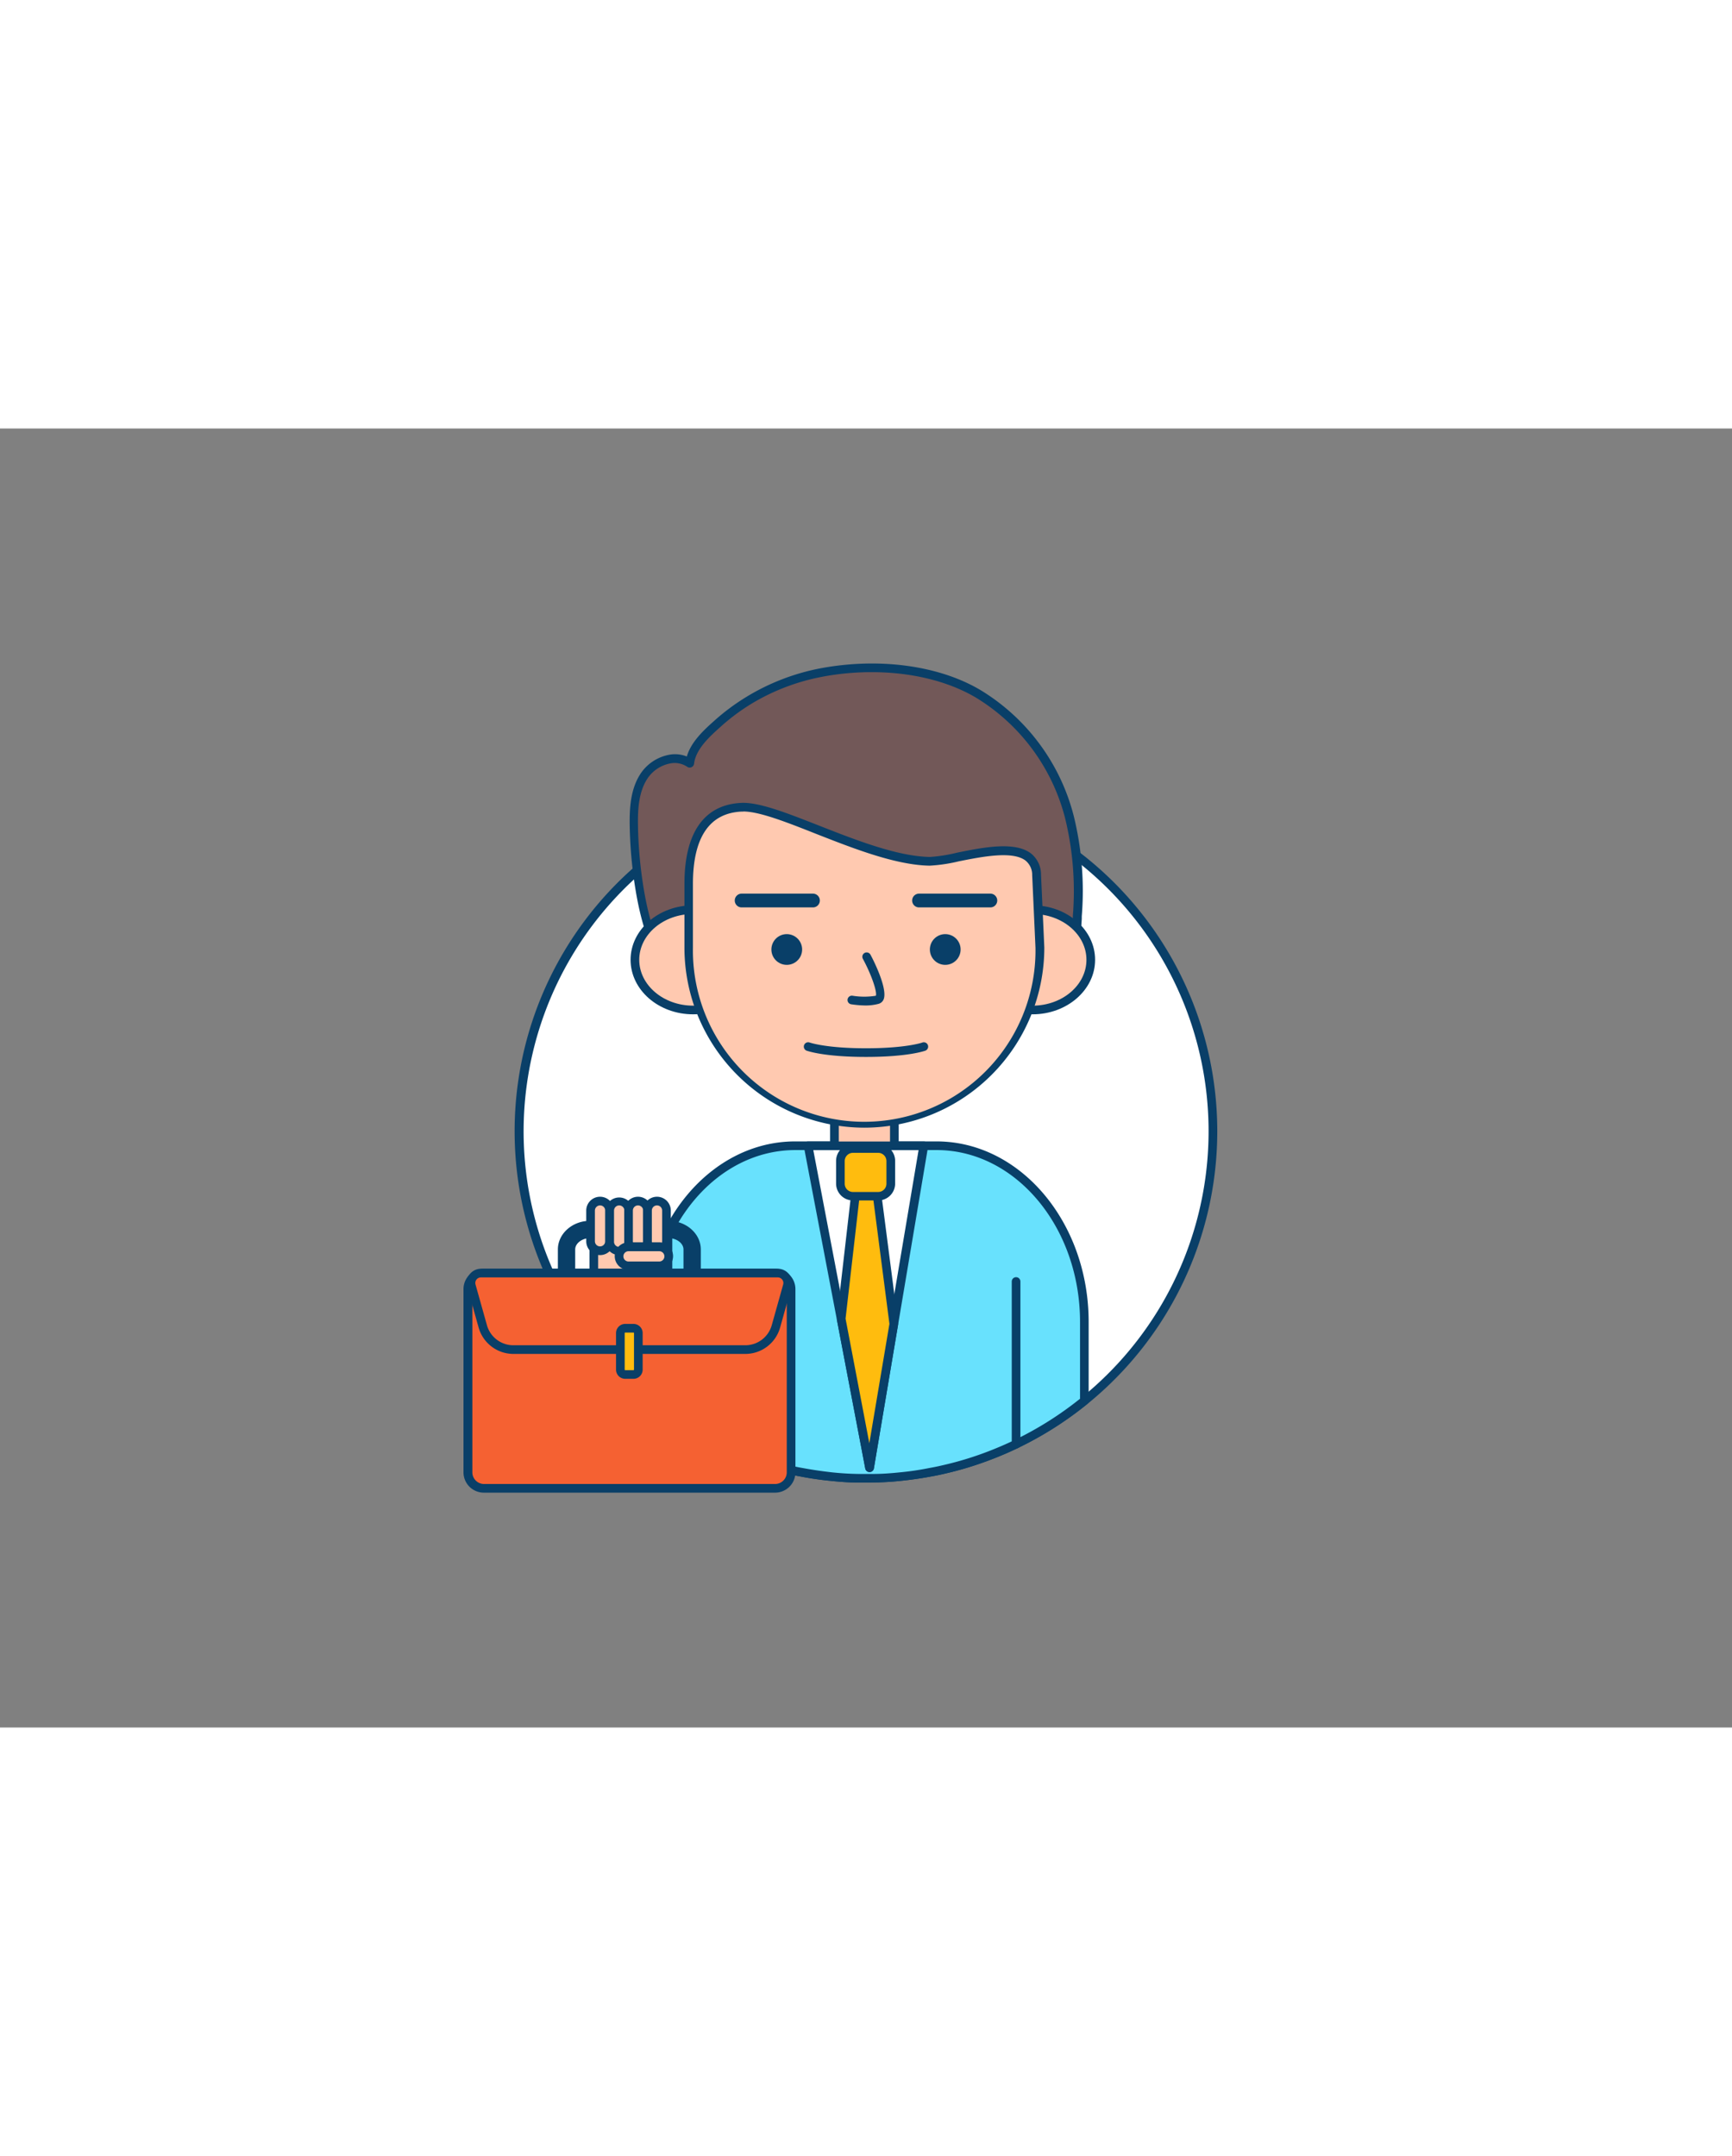 <svg xmlns="http://www.w3.org/2000/svg" viewBox="0 0 400 300" data-imageid="under-constructions-3b" imageName="Businessman" class="illustrations_image" style="width: 241px;"><rect x="0" y="0" width="400" height="300" fill="#808080" stroke="none"/><g id="_272_businessman_outline" data-name="#272_businessman_outline"><path d="M280.13,162.29a79.83,79.83,0,0,1-20.27,53.28,80.6,80.6,0,0,1-25.2,19q-2.83,1.37-5.78,2.5A77.21,77.21,0,0,1,218,240.39c-1.08.26-2.16.48-3.26.67q-3.39.65-6.89,1c-2,.21-4.1.32-6.19.36-.56,0-1.11,0-1.67,0s-1.18,0-1.76,0q-3.09-.06-6.1-.36-3.49-.33-6.89-1c-1.1-.19-2.18-.41-3.26-.67a77.21,77.21,0,0,1-10.87-3.33q-2.94-1.14-5.78-2.5a80.16,80.16,0,0,1,58.49-148.8,76.75,76.75,0,0,1,8.47,3.18,80.21,80.21,0,0,1,47.83,73.35Z" fill="#fff"/><path d="M200,243.43c-.6,0-1.2,0-1.79,0-2,0-4.11-.16-6.17-.37-2.31-.22-4.66-.55-7-1-1.17-.21-2.25-.43-3.3-.68a78.69,78.69,0,0,1-11-3.38c-2-.79-4-1.64-5.85-2.53a81.68,81.68,0,0,1-16-10.14A81.16,81.16,0,0,1,224.13,84.8a81.72,81.72,0,0,1,25.58,13.38,81.13,81.13,0,0,1,1.37,127.14,81.68,81.68,0,0,1-16,10.14c-1.83.89-3.8,1.74-5.85,2.53a78.69,78.69,0,0,1-11,3.38c-1.05.25-2.13.47-3.31.68-2.31.43-4.66.76-7,1-2,.21-4.08.33-6.26.37C201.13,243.42,200.57,243.43,200,243.43Zm0-160.27a79.16,79.16,0,0,0-34.22,150.5c1.79.86,3.71,1.69,5.7,2.47a76.56,76.56,0,0,0,10.73,3.29c1,.24,2.07.46,3.21.66,2.27.42,4.56.75,6.82,1,2,.21,4,.33,6,.36,1.13,0,2.25,0,3.38,0,2.14,0,4.19-.16,6.11-.36,2.27-.21,4.56-.54,6.82-1,1.15-.2,2.2-.42,3.21-.66a75.75,75.75,0,0,0,10.73-3.29c2-.78,3.92-1.61,5.71-2.47a79.15,79.15,0,0,0-2.33-143.8,76.57,76.57,0,0,0-8.36-3.15A79.5,79.5,0,0,0,200,83.16Z" fill="#093f68"/><path d="M194.61,55.63c10.57-1.13,22.36.33,31.28,5.63A46.94,46.94,0,0,1,247,89.82a72.34,72.34,0,0,1,1.79,22.77c-.13,2-.89,18.61-3.54,18.58l-3.92,0-49.69-.58-26.44-.3c-1.8,0-4.19.57-5.89.07-2.4-.71-4.38-4.2-5.61-6.2-3.24-5.3-4.93-11.45-6-17.54a100.8,100.8,0,0,1-1.36-14.81c-.07-4,.17-8.3,2.43-11.64s7.17-5.19,10.46-2.86c.43-3.65,3.68-6.68,6.33-9.06A49.9,49.9,0,0,1,173,62.78a50.8,50.8,0,0,1,16.49-6.38C191.13,56.08,192.85,55.82,194.61,55.63Z" fill="#725858"/><path d="M245.28,132.17h0l-80.05-.92a17.54,17.54,0,0,0-1.95.13,11.39,11.39,0,0,1-4.21-.1c-2.62-.78-4.62-4.07-5.94-6.24l-.24-.4c-2.9-4.74-4.83-10.42-6.08-17.9a101.35,101.35,0,0,1-1.38-14.95c-.07-4.24.19-8.65,2.6-12.22a10.22,10.22,0,0,1,6.4-4.2,7.27,7.27,0,0,1,4.19.38c1-3.5,4.19-6.33,6.37-8.28a50.25,50.25,0,0,1,7.49-5.55,51.31,51.31,0,0,1,16.81-6.5c1.71-.33,3.47-.59,5.24-.78h0c11.95-1.28,23.58.82,31.9,5.76A47.84,47.84,0,0,1,248,89.57a72.5,72.5,0,0,1,1.83,23.08l0,.61C248.76,130.64,246.93,132.17,245.28,132.17Zm-80.16-2.92h.1l79.94.92c.38-.36,1.78-2.65,2.61-17l0-.62A70.91,70.91,0,0,0,246,90.07a45.87,45.87,0,0,0-20.66-27.95c-8-4.72-19.13-6.73-30.66-5.5-1.72.19-3.43.44-5.08.77a49.25,49.25,0,0,0-16.16,6.24A48,48,0,0,0,166.29,69c-2.23,2-5.61,5-6,8.43a1,1,0,0,1-.59.79,1,1,0,0,1-1-.1,5.2,5.2,0,0,0-4-.75,8.15,8.15,0,0,0-5.1,3.36c-2.1,3.11-2.33,7.15-2.26,11.06a100,100,0,0,0,1.35,14.66c1.21,7.22,3.06,12.68,5.82,17.19l.24.4c1.09,1.8,2.92,4.81,4.8,5.36a10.06,10.06,0,0,0,3.44,0C163.75,129.32,164.46,129.25,165.12,129.25Zm29.49-73.62h0Z" fill="#093f68"/><path d="M250.45,206.34v18.21a80.19,80.19,0,0,1-15.79,10q-2.83,1.37-5.78,2.5A77.21,77.21,0,0,1,218,240.39c-1.08.26-2.16.48-3.26.67q-3.39.65-6.89,1c-2,.21-4.1.32-6.19.36-.56,0-1.11,0-1.67,0s-1.18,0-1.76,0q-3.09-.06-6.1-.36-3.49-.33-6.89-1c-1.1-.19-2.18-.41-3.26-.67a77.21,77.21,0,0,1-10.87-3.33q-2.94-1.14-5.78-2.5a80.19,80.19,0,0,1-15.79-10V206.34c0-22.47,15.28-40.7,34.14-40.7h32.62C235.17,165.64,250.45,183.87,250.45,206.34Z" fill="#68e1fd" class="target-color"/><path d="M200,243.43c-.6,0-1.2,0-1.79,0-2,0-4.11-.16-6.17-.37-2.31-.22-4.66-.55-7-1-1.17-.21-2.25-.43-3.3-.68a78.69,78.69,0,0,1-11-3.38c-2-.79-4-1.64-5.85-2.53a81.68,81.68,0,0,1-16-10.14,1,1,0,0,1-.37-.77V206.34c0-23,15.76-41.7,35.14-41.7h32.62c19.38,0,35.14,18.71,35.14,41.7v18.21a1,1,0,0,1-.37.77,81.68,81.68,0,0,1-16,10.14c-1.83.89-3.8,1.74-5.85,2.53a78.69,78.69,0,0,1-11,3.38c-1.05.25-2.13.47-3.31.68-2.31.43-4.66.76-7,1-2,.21-4.08.33-6.26.37C201.13,243.42,200.57,243.43,200,243.43Zm-49.45-19.36a79.34,79.34,0,0,0,15.23,9.59c1.79.86,3.71,1.69,5.7,2.47a76.56,76.56,0,0,0,10.73,3.29c1,.24,2.07.46,3.21.66,2.27.42,4.56.75,6.82,1,2,.21,4,.33,6,.36,1.13,0,2.25,0,3.38,0,2.14,0,4.19-.16,6.11-.36,2.27-.21,4.56-.54,6.82-1,1.15-.2,2.2-.42,3.21-.66a75.75,75.75,0,0,0,10.73-3.29c2-.78,3.92-1.61,5.71-2.47a79.34,79.34,0,0,0,15.23-9.59V206.34c0-21.89-14.87-39.7-33.14-39.7H183.69c-18.27,0-33.14,17.81-33.14,39.7Zm99.9.48h0Z" fill="#093f68"/><polyline points="192.71 166.62 192.71 158.65 206.55 158.65 206.55 166.62" fill="#ffc9b0"/><path d="M206.55,167.62a1,1,0,0,1-1-1v-7H193.71v7a1,1,0,0,1-2,0v-8a1,1,0,0,1,1-1h13.84a1,1,0,0,1,1,1v8A1,1,0,0,1,206.55,167.62Z" fill="#093f68"/><ellipse cx="160.08" cy="122.7" rx="13.45" ry="11.59" fill="#ffc9b0"/><path d="M160.08,135.29c-8,0-14.45-5.65-14.45-12.59s6.48-12.58,14.45-12.58,14.44,5.64,14.44,12.58S168,135.29,160.08,135.29Zm0-23.17c-6.87,0-12.45,4.75-12.45,10.58s5.58,10.59,12.45,10.59,12.44-4.75,12.44-10.59S166.94,112.12,160.08,112.12Z" fill="#093f68"/><ellipse cx="238.47" cy="122.7" rx="13.45" ry="11.59" fill="#ffc9b0"/><path d="M238.47,135.29c-8,0-14.45-5.65-14.45-12.59s6.48-12.58,14.45-12.58,14.44,5.64,14.44,12.58S246.43,135.29,238.47,135.29Zm0-23.17c-6.87,0-12.45,4.75-12.45,10.58s5.58,10.59,12.45,10.59,12.44-4.75,12.44-10.59S245.33,112.12,238.47,112.12Z" fill="#093f68"/><path d="M199.63,160.47h0a40.56,40.56,0,0,1-40.56-40.56V105.17c0-10.22,3.54-17.32,12.21-17.71S200.6,99.71,214.75,100c5.84.11,24.19-7.26,24.67,3.16l.76,16.8A40.55,40.55,0,0,1,199.63,160.47Z" fill="#ffc9b0"/><path d="M199.63,161.47a41.61,41.61,0,0,1-41.56-41.56V105.17c0-11.85,4.56-18.32,13.17-18.71,4.11-.18,10.5,2.34,17.92,5.25,8.48,3.33,18.09,7.11,25.61,7.24a36.28,36.28,0,0,0,6.3-1c5.94-1.2,13.34-2.69,17.07.22a6.23,6.23,0,0,1,2.28,4.85l.76,16.81A41.61,41.61,0,0,1,199.63,161.47Zm-28-73h-.34c-7.47.33-11.26,6-11.26,16.71v14.74a39.56,39.56,0,1,0,79.11,0l-.76-16.76a4.23,4.23,0,0,0-1.52-3.36c-3-2.34-10.18-.89-15.43.16a37.15,37.15,0,0,1-6.73,1c-7.88-.13-17.68-4-26.31-7.38C181.73,90.94,175.39,88.45,171.67,88.45Z" fill="#093f68"/><path d="M165.34,235.56a1,1,0,0,1-1-1V197a1,1,0,0,1,2,0v37.54A1,1,0,0,1,165.34,235.56Z" fill="#093f68"/><path d="M234.66,235.56a1,1,0,0,1-1-1V197a1,1,0,0,1,2,0v37.54A1,1,0,0,1,234.66,235.56Z" fill="#093f68"/><polygon points="213.35 165.64 206.42 206.78 200.83 239.98 194.27 205.59 186.65 165.64 213.35 165.64" fill="#fff"/><path d="M200.83,241a1,1,0,0,1-1-.81l-14.18-74.34a1,1,0,0,1,1-1.19h26.7a1,1,0,0,1,.76.35,1,1,0,0,1,.23.82l-12.52,74.34a1,1,0,0,1-1,.83Zm-13-74.34,12.91,67.68,11.4-67.68Z" fill="#093f68"/><polygon points="206.42 206.78 200.83 239.98 194.27 205.59 198.49 168.85 198.56 168.26 198.56 168.24 201.44 168.24 201.44 168.26 201.51 168.85 206.42 206.78" fill="#ffbc0e"/><path d="M200.83,241a1,1,0,0,1-1-.81l-6.56-34.39a1,1,0,0,1,0-.3l4.29-37.32a1,1,0,0,1,1-.92h2.88a1,1,0,0,1,1,1l.06.49,4.91,37.92a1.5,1.5,0,0,1,0,.3l-5.59,33.2a1,1,0,0,1-1,.83Zm-5.55-35.43,5.49,28.77,4.64-27.56-4.86-37.52h-1.1Z" fill="#093f68"/><rect x="194.08" y="166.24" width="11.63" height="11.04" rx="2.91" fill="#ffbc0e"/><path d="M202.81,178.28H197a3.91,3.91,0,0,1-3.91-3.9v-5.24a3.91,3.91,0,0,1,3.91-3.9h5.82a3.91,3.91,0,0,1,3.91,3.9v5.24A3.91,3.91,0,0,1,202.81,178.28Zm-5.82-11a1.91,1.91,0,0,0-1.91,1.9v5.24a1.91,1.91,0,0,0,1.91,1.9h5.82a1.91,1.91,0,0,0,1.91-1.9v-5.24a1.91,1.91,0,0,0-1.91-1.9Z" fill="#093f68"/><circle cx="181.7" cy="120.32" r="3.55" fill="#093f68"/><circle cx="218.3" cy="120.32" r="3.55" fill="#093f68"/><path d="M200,133.25a23.42,23.42,0,0,1-3.44-.28,1,1,0,0,1-.81-1.16,1,1,0,0,1,1.16-.81,16.86,16.86,0,0,0,5.37,0c.31-.92-1-4.82-3-8.52a1,1,0,1,1,1.77-.93c1,1.85,4,8.06,3,10.34a1.78,1.78,0,0,1-1.22,1A11.83,11.83,0,0,1,200,133.25Z" fill="#093f68"/><path d="M200,145.13c-9.72,0-13.55-1.39-13.71-1.44a1,1,0,0,1,.71-1.88s3.72,1.32,13,1.32,13-1.31,13-1.32a1,1,0,0,1,.7,1.88C213.55,143.74,209.72,145.13,200,145.13Z" fill="#093f68"/><path d="M187.75,110.6H171.28a1.59,1.59,0,0,1,0-3.18h16.47a1.59,1.59,0,0,1,0,3.18Z" fill="#093f68"/><path d="M228.72,110.6H212.25a1.59,1.59,0,0,1,0-3.18h16.47a1.59,1.59,0,0,1,0,3.18Z" fill="#093f68"/><rect x="137.14" y="186.01" width="17.12" height="17.12" fill="#ffc9b0"/><path d="M154.26,204.13H137.14a1,1,0,0,1-1-1V186a1,1,0,0,1,1-1h17.12a1,1,0,0,1,1,1v17.12A1,1,0,0,1,154.26,204.13Zm-16.12-2h15.12V187H138.14Z" fill="#093f68"/><path d="M170.11,219.63a1,1,0,0,1-1-1v-18a1,1,0,1,1,2,0v18A1,1,0,0,1,170.11,219.63Z" fill="#093f68"/><path d="M159.85,197.05a2,2,0,0,1-2-2v-5.46c0-1.41-1.58-2.61-3.45-2.61H136.28c-1.86,0-3.44,1.2-3.44,2.61v5.46a2,2,0,0,1-4,0v-5.46c0-3.64,3.34-6.61,7.44-6.61H154.4c4.11,0,7.45,3,7.45,6.61v5.46A2,2,0,0,1,159.85,197.05Z" fill="#093f68"/><rect x="108.04" y="195.05" width="74.61" height="49.71" rx="3.69" fill="#f56132"/><path d="M179,245.76H111.73a4.7,4.7,0,0,1-4.69-4.69V198.75a4.71,4.71,0,0,1,4.69-4.7H179a4.71,4.71,0,0,1,4.7,4.7v42.32A4.7,4.7,0,0,1,179,245.76Zm-67.22-49.71a2.7,2.7,0,0,0-2.69,2.7v42.32a2.7,2.7,0,0,0,2.69,2.69H179a2.7,2.7,0,0,0,2.7-2.69V198.75a2.7,2.7,0,0,0-2.7-2.7Z" fill="#093f68"/><path d="M172.14,212.72h-53.6a7.33,7.33,0,0,1-7.05-5.35L108.86,198a2.29,2.29,0,0,1,2.2-2.91h68.56a2.29,2.29,0,0,1,2.21,2.91l-2.64,9.41A7.31,7.31,0,0,1,172.14,212.72Z" fill="#f56132"/><path d="M172.14,213.72h-53.6a8.35,8.35,0,0,1-8-6.08l-2.64-9.41a3.3,3.3,0,0,1,3.17-4.18h68.56a3.29,3.29,0,0,1,3.17,4.18l-2.64,9.41A8.34,8.34,0,0,1,172.14,213.72Zm-61.08-17.67a1.29,1.29,0,0,0-1.24,1.64l2.64,9.41a6.34,6.34,0,0,0,6.08,4.62h53.6a6.34,6.34,0,0,0,6.09-4.62l2.64-9.41a1.28,1.28,0,0,0-.22-1.13,1.3,1.3,0,0,0-1-.51Z" fill="#093f68"/><rect x="143.27" y="207.79" width="4.15" height="10.68" rx="1.11" fill="#ffbc0e"/><path d="M146.3,219.47h-1.92a2.12,2.12,0,0,1-2.11-2.12V208.9a2.12,2.12,0,0,1,2.11-2.11h1.92a2.12,2.12,0,0,1,2.12,2.11v8.45A2.12,2.12,0,0,1,146.3,219.47Zm-1.92-10.68a.11.11,0,0,0-.11.11v8.45a.11.11,0,0,0,.11.12h1.92a.12.12,0,0,0,.12-.12V208.9a.11.11,0,0,0-.12-.11Z" fill="#093f68"/><rect x="136.39" y="178.42" width="4.38" height="11.47" rx="2.19" fill="#ffc9b0"/><path d="M138.58,190.9a3.2,3.2,0,0,1-3.19-3.2v-7.09a3.19,3.19,0,1,1,6.38,0v7.09A3.2,3.2,0,0,1,138.58,190.9Zm0-11.48a1.2,1.2,0,0,0-1.19,1.19v7.09a1.19,1.19,0,1,0,2.38,0v-7.09A1.19,1.19,0,0,0,138.58,179.42Z" fill="#093f68"/><rect x="140.77" y="178.42" width="4.38" height="11.47" rx="2.19" fill="#ffc9b0"/><path d="M143,190.9a3.2,3.2,0,0,1-3.19-3.2v-7.09a3.2,3.2,0,0,1,6.39,0v7.09A3.21,3.21,0,0,1,143,190.9Zm0-11.48a1.2,1.2,0,0,0-1.19,1.19v7.09a1.2,1.2,0,1,0,2.39,0v-7.09A1.2,1.2,0,0,0,143,179.42Z" fill="#093f68"/><rect x="145.16" y="178.42" width="4.38" height="11.47" rx="2.19" fill="#ffc9b0"/><path d="M147.35,190.9a3.2,3.2,0,0,1-3.19-3.2v-7.09a3.19,3.19,0,1,1,6.38,0v7.09A3.2,3.2,0,0,1,147.35,190.9Zm0-11.48a1.19,1.19,0,0,0-1.19,1.19v7.09a1.19,1.19,0,1,0,2.38,0v-7.09A1.2,1.2,0,0,0,147.35,179.42Z" fill="#093f68"/><rect x="149.54" y="178.42" width="4.38" height="11.47" rx="2.19" fill="#ffc9b0"/><path d="M151.73,190.9a3.2,3.2,0,0,1-3.19-3.2v-7.09a3.19,3.19,0,1,1,6.38,0v7.09A3.2,3.2,0,0,1,151.73,190.9Zm0-11.48a1.19,1.19,0,0,0-1.19,1.19v7.09a1.19,1.19,0,1,0,2.38,0v-7.09A1.19,1.19,0,0,0,151.73,179.42Z" fill="#093f68"/><rect x="146.51" y="185.4" width="4.38" height="11.47" rx="2.19" transform="translate(339.84 42.44) rotate(90)" fill="#ffc9b0"/><path d="M152.25,194.33h-7.09a3.19,3.19,0,1,1,0-6.38h7.09a3.19,3.19,0,0,1,0,6.38ZM145.16,190a1.19,1.19,0,1,0,0,2.38h7.09a1.19,1.19,0,0,0,0-2.38Z" fill="#093f68"/></g></svg>